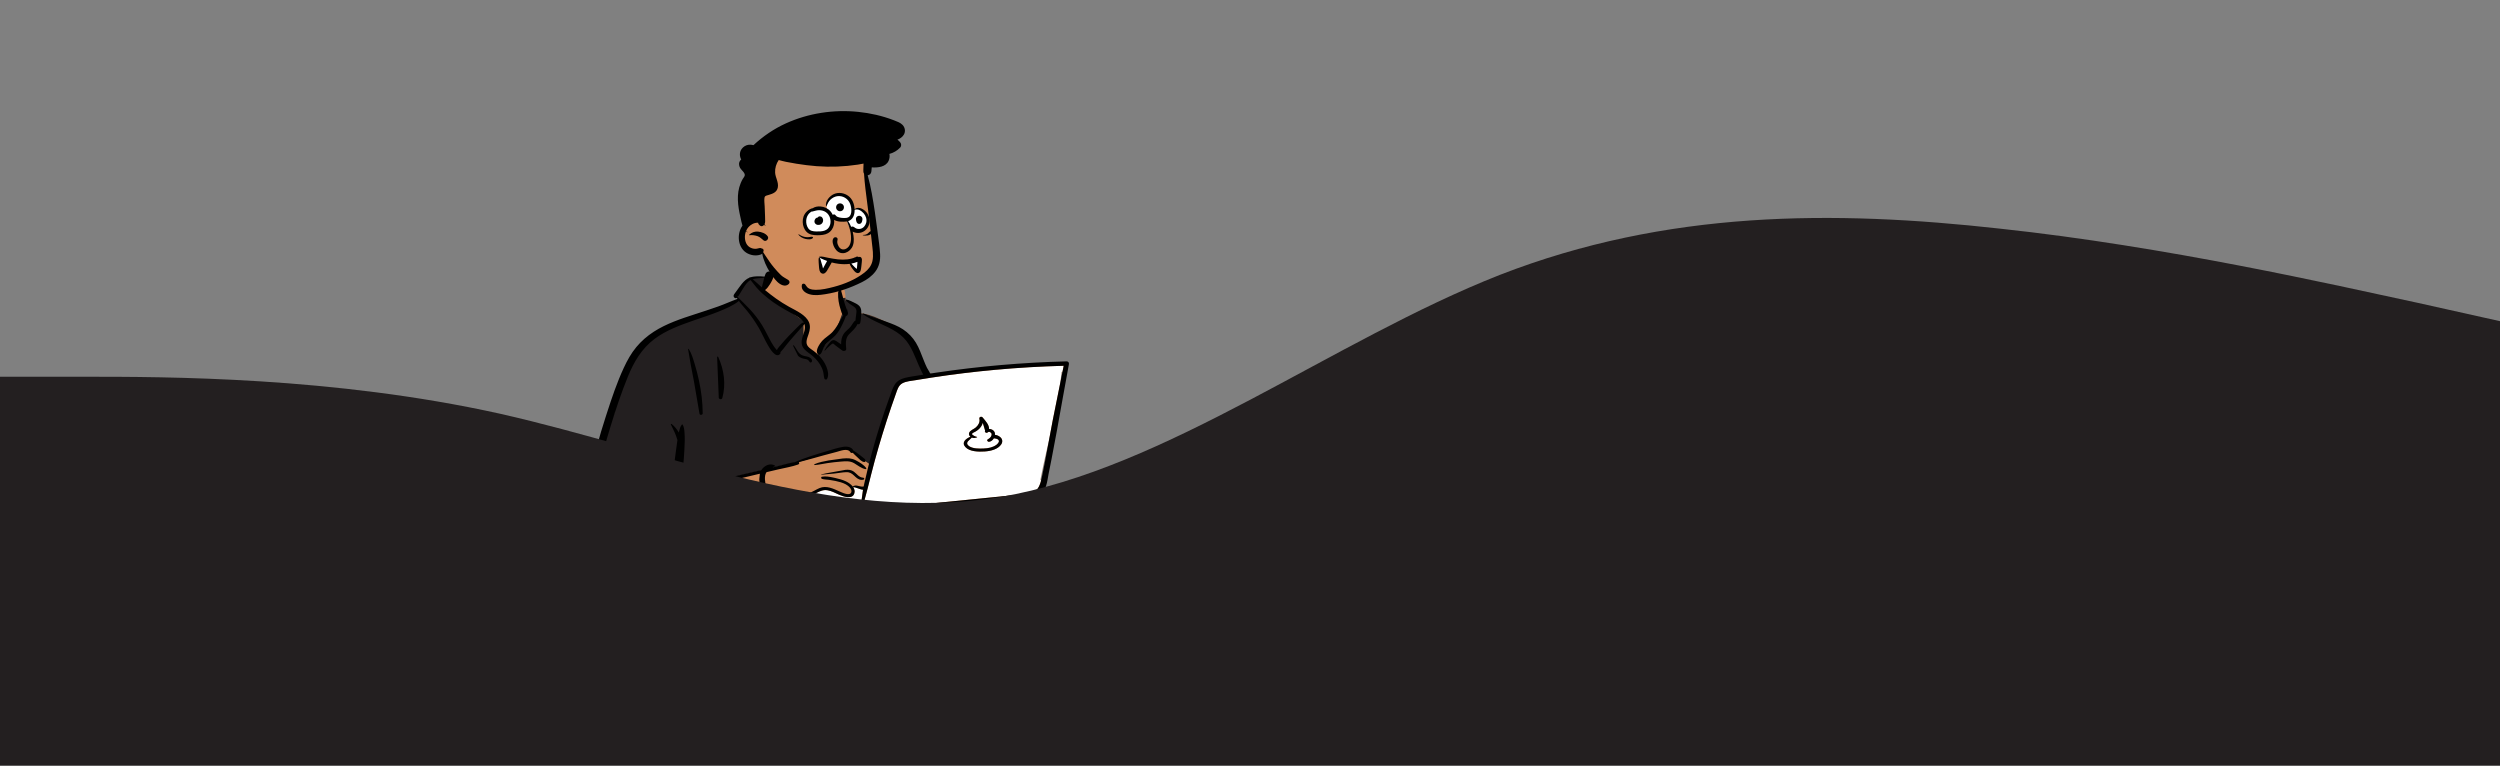 <svg width="1440" height="441" viewBox="0 0 1440 441" fill="none" xmlns="http://www.w3.org/2000/svg"     preserveAspectRatio="none">
<rect x="0" y="0" width="1440" height="441" fill="#808080" stroke="none"/>
<path fill-rule="evenodd" clip-rule="evenodd" d="M608.957 209.212C605.01 209.558 601.063 209.903 597.116 210.249C578.213 211.537 559.318 214.228 540.559 215.843C540.092 215.165 539.178 215.276 538.623 215.747C536.751 215.601 534.653 214.325 532.958 215.653C532.903 215.646 532.848 215.638 532.792 215.633C529.773 210.464 527.686 204.951 525.661 199.43C524.368 196.036 522.629 192.75 519.415 190.472C513.93 187.075 501.362 180.187 494.922 180.477C494.815 179.448 494.277 178.388 493.395 177.703C495.34 174.744 487.561 172.814 487.013 173.157C487.364 163.272 482.152 154.688 470.659 152.719C460.363 150.805 445.718 150.484 440.18 160.083C439.572 160.022 433.349 159.993 432.747 160.053C431.811 158.995 421.532 169.017 425.745 172.506C388.078 187.37 366.661 185.596 356.235 227.383C354.826 231.308 354.723 235.604 353.235 239.442C347.94 250.471 343.645 262.216 342.576 274.217C339.995 274.807 339.698 278.868 342.688 279.455C343.83 279.68 344.785 279.987 345.618 280.568C344.967 290.403 347.633 312.87 349.313 312.8C352.739 322.526 368.019 325.271 378.837 321.853C376.972 324.983 378.837 326.951 378.837 328.623C417.763 329.937 460.324 329.18 499.239 330.982C504.217 330.919 509.453 332.072 514.363 331.408C517.357 330.768 517.362 326.568 514.325 326.049L527.596 323.477C527.299 323.378 533.066 319.956 537.425 313.561C541.482 306.408 538.721 297.774 540.559 289.993C554.917 288.945 569.512 288.497 583.713 286.328C585.649 291.496 594.031 285.316 596.695 282.829C596.692 282.825 596.689 282.822 596.685 282.818C597.975 282.503 599.009 281.425 599.043 280.149C599.948 278.996 600.137 277.372 599.27 276.258C603.245 255.8 609.303 234.912 611.493 214.262C612.268 214.109 612.997 213.806 613.615 213.34L613.565 213.295C614.612 212.254 614.816 210.456 613.07 209.571C611.661 208.856 610.485 209.078 608.957 209.212Z" fill="#D08B5B"/>
<path fill-rule="evenodd" clip-rule="evenodd" d="M458.844 285.781L461.885 287.507L486.762 294.657L501.964 296.384L514.403 294.657V313.644L516.89 331.397C515.785 333.205 505.281 333.205 485.38 331.397C472.693 330.245 426.327 329.685 415.77 329.439L415.172 329.425C402.767 329.105 390.513 329.105 378.41 329.425V322.767L412.961 307.479L443.918 291.945L458.844 285.781ZM441.218 158.531L443.502 160.053L438.514 167.364L462.814 184.898V198.903L470.507 205.394L474.904 198.903L481.101 191.553L485.504 179.637L484.005 171.787L487.02 171.534C487.034 172.07 487.032 172.611 487.013 173.157C487.561 172.814 495.34 174.744 493.394 177.703C494.277 178.388 494.815 179.448 494.921 180.477C501.362 180.187 513.93 187.075 519.415 190.472C522.629 192.75 524.368 196.036 525.661 199.43L525.965 200.258L526.28 201.108L526.596 201.957C528.345 206.626 530.234 211.253 532.792 215.633C532.848 215.638 532.903 215.646 532.958 215.653C534.653 214.325 536.751 215.601 538.623 215.748C539.165 215.287 540.05 215.17 540.526 215.797L540.559 215.843L517.238 219.941L501.853 268.083L488.455 258.382L481.263 259.336L462.272 265.446L440.183 270.564L389.758 282.966H383.336L345.97 274.916L342.603 273.925C343.715 262.025 347.982 250.382 353.234 239.442C354.723 235.604 354.825 231.308 356.235 227.383C366.66 185.596 388.078 187.37 425.745 172.506C421.532 169.017 431.811 158.995 432.747 160.053L432.806 160.048L432.934 160.042L433.098 160.037C434.568 159.999 439.634 160.028 440.18 160.083C440.497 159.534 440.844 159.017 441.218 158.531Z" fill="#231F20"/>
<path fill-rule="evenodd" clip-rule="evenodd" d="M612.684 210.674L611.99 214.127C611.825 214.176 611.657 214.216 611.487 214.25C611.268 216.309 611.012 218.37 610.722 220.432L606.416 241.845C605.673 245.633 604.968 249.429 604.268 253.227L603.34 257.306L602.765 259.841C601.525 265.331 600.321 270.804 599.263 276.246C599.423 276.451 599.547 276.673 599.637 276.907L599.556 277.213L599.499 277.418L599.441 277.62C598.607 280.48 597.155 283.254 593.735 284.096C591.155 284.73 588.324 284.788 585.66 285.038L585.365 285.067L538.746 289.744C533.113 290.309 527.482 290.891 521.853 291.479L516.972 291.99C510.17 292.692 503.328 293.245 496.626 294.517C496.38 294.564 496.176 294.652 496.009 294.767C497.359 290.21 498.651 285.658 499.822 281.055C501.14 275.874 502.39 270.682 503.8 265.52C506.64 255.119 509.823 244.787 513.308 234.543C514.04 232.393 514.788 230.248 515.552 228.107L516.089 226.611L516.502 225.418C517.141 223.6 517.932 221.732 519.805 220.729C521.998 219.555 524.989 219.36 527.476 218.954L529.16 218.672C531.68 218.253 534.203 217.849 536.729 217.462C548.824 215.606 560.987 214.117 573.195 212.999C585.898 211.836 598.645 211.079 611.408 210.71L612.684 210.674ZM496.975 282.068L497.094 282.077L495.353 294.495C495.074 294.321 494.721 294.215 494.289 294.216C488.577 294.231 483.102 292.602 477.806 290.812L477 290.538L474.751 289.767C472.466 288.985 470.168 288.221 467.827 287.588L466.881 287.333L466.4 287.206C464.628 286.745 462.764 286.325 460.92 286.221L460.669 286.209L461.206 285.957C461.284 285.921 461.353 285.88 461.414 285.835C462.429 285.902 463.445 285.884 464.516 285.712C466.529 285.389 468.486 284.764 470.283 283.894L471.086 283.506L471.414 283.351L471.631 283.25L471.847 283.153C473.391 282.467 474.867 282.037 476.816 282.402C479.028 282.818 480.967 283.881 482.961 284.78L483.315 284.937L483.553 285.04L483.796 285.142L484.041 285.242C486.738 286.325 491.03 287.493 492.065 284.222C492.48 282.908 492.155 281.677 491.434 280.598C492.777 280.494 495.177 281.907 496.975 282.068ZM564.109 241.155L564.141 241.304C564.522 243.135 563.566 244.887 562.119 246.164C560.932 247.212 558.831 247.794 558.236 249.301C557.897 250.158 558.257 250.971 558.953 251.538L558.793 251.608L558.636 251.68L558.483 251.752L558.334 251.825L558.189 251.898C555.824 253.11 553.899 255.08 556.031 257.461C558.45 260.161 563.505 260.248 567.066 260.037L567.306 260.022C570.759 259.791 574.85 258.756 576.723 255.912C577.581 254.607 577.487 253.029 576.29 251.912C575.567 251.238 574.279 250.547 573.098 250.465C573.149 249.871 573.07 249.297 572.836 248.813C572.33 247.767 570.982 247.063 569.682 247.037C569.788 244.816 567.793 242.623 566.324 240.847L566.174 240.665L566.029 240.486C565.355 239.649 563.913 240.118 564.109 241.155ZM566.079 243.519L567.417 247.991L567.394 248.027C566.923 248.826 568.159 249.732 568.891 249.061L568.965 248.99C569.835 248.189 571.17 249.266 571.187 250.119C571.21 251.32 570.334 252.248 569.29 252.861L569.217 252.903L569.025 253.01C568.168 253.515 568.817 254.571 569.758 254.443C570.924 254.284 571.879 253.459 572.468 252.43C573.097 252.59 573.813 252.571 574.475 252.902C576.145 253.735 575.184 255.192 574.097 256.072L574.053 256.108L573.965 256.177C571.97 257.694 569.254 258.221 566.694 258.334L566.547 258.34C563.961 258.439 560.592 258.472 558.376 257.115C556.997 256.271 556.597 255.073 557.765 253.939C558.425 253.299 559.091 252.652 559.777 252.027C560.804 252.464 561.721 252.287 562.771 251.873C562.906 251.82 562.831 251.636 562.699 251.636C562.12 251.636 559.994 250.676 559.891 250.063C559.795 249.496 560.971 249.018 561.543 248.744L561.626 248.703L561.698 248.666C562.296 248.343 562.859 247.966 563.374 247.544C564.68 246.471 565.629 245.126 566.043 243.653L566.079 243.519Z" fill="white"/>
<path fill-rule="evenodd" clip-rule="evenodd" d="M440.898 157.854C442.071 155.224 446.036 156.246 445.594 159.009C445.329 160.663 444.313 162.411 443.401 163.861C442.658 165.041 441.811 166.193 440.661 167.078C442.707 168.78 444.83 170.42 447.007 171.978C449.382 173.677 451.88 175.243 454.462 176.683C456.726 177.945 459.093 179.063 461.227 180.504C463.211 181.843 465.019 183.454 465.939 185.556C466.919 187.795 466.493 190.108 465.771 192.345L465.688 192.598C464.951 194.815 463.675 197.487 465.445 199.575C466.345 200.639 467.655 201.392 468.786 202.242C469.791 202.997 470.734 203.819 471.599 204.701C473.486 206.625 475.02 208.79 475.988 211.202L476.075 211.421C476.905 213.556 477.511 216.172 476.39 218.268C476.068 218.869 475.031 218.674 474.85 218.088C474.443 216.763 474.464 215.375 474.123 214.03C473.767 212.632 473.176 211.305 472.403 210.05C470.908 207.621 468.884 205.546 466.492 203.792L465.776 203.272C463.91 201.906 462.196 200.457 461.818 198.197C461.412 195.778 462.499 193.474 463.197 191.185C463.684 189.59 463.843 188.06 463.317 186.619C462.674 187.554 461.797 188.442 461.104 189.235C459.723 190.813 458.328 192.382 456.938 193.953C455.512 195.565 454.121 197.202 452.797 198.881C452.205 199.633 451.619 200.389 451.035 201.145C450.596 201.714 449.983 202.282 449.504 202.862C449.621 203.172 449.612 203.529 449.401 203.783C446.862 206.843 443.25 200.459 442.308 198.845C440.39 195.56 438.962 192.07 437.038 188.786C435.043 185.381 432.773 182.067 430.241 178.959C428.71 177.079 426.994 175.313 425.594 173.373C422.294 176.042 417.953 177.831 413.965 179.454C409.583 181.236 405.031 182.692 400.538 184.238L399.211 184.698C391.47 187.393 383.54 190.354 377.106 195.14C369.546 200.766 365.073 208.606 361.743 216.724C357.91 226.071 354.739 235.67 351.782 245.262C350.27 250.17 348.834 255.1 347.485 260.046C346.296 264.404 345.31 268.805 343.933 273.117C346.725 273.029 349.909 273.993 352.293 274.272C363.155 275.54 373.872 277.562 384.127 281.063C385.394 281.495 385.76 282.624 385.485 283.539C386.215 283.355 386.945 283.168 387.676 282.985C386.875 281.891 387.257 279.935 387.32 278.723L387.324 278.639C387.389 277.024 387.585 275.406 387.713 273.793C387.955 270.719 388.271 267.667 388.691 264.61L388.798 263.845C389.274 260.52 389.626 257.174 390.146 253.854L390.207 253.474C389.958 252.625 389.668 251.786 389.364 250.95C388.553 248.725 387.408 246.63 386.405 244.475C386.287 244.221 386.692 244.076 386.881 244.228C388.58 245.591 389.929 247.32 391.014 249.129C391.032 249.044 391.049 248.958 391.069 248.873L391.192 248.33C391.497 247.005 391.868 245.612 392.779 244.537C392.876 244.423 393.068 244.399 393.16 244.537C394.032 245.853 394.129 247.52 394.263 249.017C394.415 250.711 394.434 252.427 394.407 254.125C394.355 257.445 394.093 260.774 393.884 264.088C393.679 267.345 393.276 270.561 392.757 273.785L392.659 274.39C392.405 275.925 392.197 277.479 391.863 279.004L391.768 279.419C391.59 280.175 391.48 281.241 391.124 282.126C400.283 279.847 409.457 277.62 418.648 275.432C425.291 273.85 431.941 272.293 438.588 270.725C438.939 270.161 439.375 269.634 439.92 269.164C441.716 267.612 444.096 266.92 446.279 268.114C446.456 268.212 446.471 268.46 446.279 268.554C445.861 268.757 445.442 268.967 445.03 269.185L449.021 268.22C452.005 267.499 455.024 266.598 458.077 266.095C463.701 263.619 469.75 261.827 475.675 260.056L476.373 259.845C479.406 258.923 482.544 257.89 485.678 257.378C487.973 257.004 490.666 257.456 491.589 259.553C492.757 260.239 493.856 261.046 494.916 261.84C495.683 262.414 496.418 263.023 497.165 263.617L497.303 263.725C497.914 264.198 498.398 264.515 498.548 265.267C498.626 265.656 498.349 266.182 497.811 266.13C496.166 265.973 494.829 264.273 493.713 263.257C492.851 262.472 491.983 261.66 491.196 260.797C490.737 261.02 490.109 260.98 489.817 260.487C488.303 257.93 484.157 259.702 481.863 260.308L478.576 261.176C476.933 261.61 475.291 262.047 473.651 262.491C469.144 263.712 464.66 265.078 460.112 266.199C460.519 266.598 460.463 267.308 459.69 267.578C456.131 268.824 452.226 269.468 448.528 270.323C446.193 270.863 443.859 271.407 441.527 271.954C441.127 272.532 440.839 273.185 440.718 273.947C440.273 276.745 441.131 279.975 441.968 282.681L442.093 283.085C442.781 285.262 443.792 287.93 445.897 289.304C446.411 289.639 447.065 289.872 447.725 289.925C451.845 288.033 455.965 286.141 460.088 284.253C460.852 283.903 461.557 284.377 461.729 284.94C463.182 284.727 464.633 284.392 465.954 283.992C468.173 283.319 469.906 282.037 471.987 281.15C476.013 279.434 480.125 281.542 483.73 283.144L484.56 283.508C486.177 284.208 489.54 285.552 490.316 283.639C491.066 281.787 488.694 279.809 487.162 278.976C485.336 277.982 483.21 277.45 481.146 277.008C479.968 276.755 478.775 276.548 477.576 276.398C476.215 276.227 474.809 276.252 473.498 275.859C472.847 275.663 472.747 274.741 473.498 274.588C475.516 274.179 477.923 274.625 480.028 275.082L481.129 275.324C483.249 275.788 485.391 276.371 487.323 277.297C488.727 277.971 490.21 278.994 491.178 280.246C492.02 279.549 493.066 279.573 494.157 279.831L494.749 279.978C495.726 280.22 496.518 280.386 497.469 280.219C497.596 279.602 497.725 278.984 497.863 278.367C499.218 272.298 500.705 266.252 502.345 260.238C505.173 249.865 508.446 239.606 512.137 229.452L512.507 228.437C513.358 226.114 514.043 223.584 515.415 221.451C516.713 219.433 518.792 218.271 521.262 217.655C524.066 216.957 527.011 216.592 529.871 216.12C530.509 216.015 531.148 215.915 531.787 215.812C531.247 214.943 530.845 213.956 530.482 213.199L530.418 213.068C529.639 211.483 528.939 209.869 528.263 208.247L527.757 207.027C526.536 204.09 525.276 201.202 523.56 198.455C521.753 195.564 519.356 193.2 516.369 191.244C510.277 187.256 502.935 185.221 497.027 180.959C496.785 180.784 497.095 180.485 497.341 180.596C501.33 182.384 505.637 183.6 509.786 185.056L510.605 185.344C513.884 186.504 517.215 187.766 520.054 189.644C523.219 191.738 525.712 194.338 527.585 197.431C529.431 200.479 530.613 203.891 531.915 207.146L532.264 208.014C532.789 209.315 533.332 210.612 533.954 211.878C534.447 212.883 535.369 214.03 535.787 215.178C536.933 215.001 538.079 214.823 539.225 214.652C564.065 210.953 589.183 208.779 614.356 208.143C615.341 208.118 615.851 208.956 615.705 209.723C613.29 222.466 611.143 235.253 608.787 248.006C607.759 253.572 606.71 259.133 605.637 264.692C605.093 267.509 604.465 270.314 603.95 273.135C603.534 275.413 603.232 277.708 602.519 279.933C601.878 281.929 600.896 283.852 599.283 285.374C597.543 287.015 595.116 287.809 592.673 288.185C586.47 289.137 580.107 289.526 573.854 290.16L540.562 293.539C541.048 297.484 541.084 301.367 540.861 305.358L540.734 307.537C540.63 309.289 540.506 311.044 540.224 312.778C539.87 314.954 538.754 316.796 537.111 318.421C535.602 319.913 533.769 321.187 531.986 322.407C530.135 323.673 528.222 324.896 526.046 325.68L525.764 325.78C523.855 326.445 520.273 327.474 517.664 327.098C518.005 328.623 518.665 330.262 518.08 331.77C517.808 332.471 516.782 332.82 516.152 332.224C514.906 331.043 514.809 329.483 514.514 327.941C514.207 326.338 513.942 324.728 513.707 323.115C513.252 319.996 512.898 316.848 512.789 313.702C512.678 310.471 512.721 307.236 512.916 304.009C513.017 302.352 513.141 300.695 513.377 299.049C513.477 298.347 513.58 297.644 513.698 296.943C513.741 296.688 513.788 296.434 513.839 296.18L510.851 296.481C506.269 296.937 501.685 297.349 497.071 297.413C496.524 297.42 496.104 297.198 495.829 296.875C495.536 297.301 495.027 297.605 494.297 297.602C487.853 297.581 481.852 295.701 475.991 293.486C473.037 292.369 470.128 291.16 467.17 290.052C464.408 289.019 461.456 288.281 458.761 287.117L451.679 290.43C451.627 290.593 451.561 290.748 451.49 290.877C451.029 291.716 450.12 292.172 449.191 292.515C448.3 292.844 447.377 292.947 446.478 292.864C441.107 295.374 435.735 297.883 430.36 300.385L424.983 302.885C414.271 307.861 403.6 312.918 392.82 317.777L392.027 318.133C388.303 319.799 384.305 321.487 380.173 322.747C380.1 323.68 380.146 324.587 380.234 325.575L380.255 325.79C380.378 326.957 380.642 328.419 379.593 329.25C379.047 329.682 378.072 329.684 377.7 329.032C377.027 327.851 377.632 325.989 377.845 324.705C377.921 324.249 378.013 323.78 378.149 323.324C373.412 324.582 368.532 325.192 363.711 324.486C359.018 323.799 355.383 321.161 352.452 317.935C349.36 314.53 347.162 310.563 345.983 306.31C344.641 301.47 344.553 296.472 344.585 291.514C344.618 286.235 344.837 280.93 345.557 275.687C344.768 275.522 343.894 275.379 343.097 275.428C342.702 275.991 341.936 276.228 341.245 276.155C339.74 277.635 343.556 279.148 344.776 279.527C345.199 279.659 345.154 280.272 344.665 280.254L344.358 280.241C342.473 280.151 340.527 279.864 339.419 278.302C338.531 277.05 338.797 275.566 339.856 274.545C340.555 268.649 342.226 262.908 343.781 257.156C345.308 251.511 347.005 245.902 348.804 240.321L349.611 237.823C352.444 229.072 355.404 220.251 359.312 211.848C361.263 207.653 363.511 203.534 366.558 199.876C369.398 196.465 372.751 193.547 376.605 191.055C383.79 186.408 392.222 183.6 400.506 180.925L400.876 180.805C405.169 179.42 409.452 178.018 413.696 176.517C417.449 175.19 421.045 173.507 424.78 172.16C424.659 171.963 424.542 171.765 424.429 171.564L424.36 171.615C424.348 171.624 424.336 171.632 424.324 171.64C423.948 171.872 423.395 171.758 423.085 171.497C422.211 170.761 422.507 169.945 423.091 169.181L423.166 169.084C423.88 168.192 424.517 167.25 425.175 166.325L425.588 165.747C426.694 164.203 427.855 162.649 429.33 161.373C430.012 160.782 430.76 160.34 431.552 160.01C431.484 159.882 432.078 159.621 432.246 159.752C434.755 158.933 437.641 159.105 440.377 159.331M538.951 293.702L535.462 294.056C531.625 294.446 527.786 294.822 523.946 295.195L515.606 296.004C515.585 296.428 515.527 296.843 515.516 297.163C515.462 298.814 515.421 300.466 515.383 302.118C515.306 305.429 515.39 308.743 515.635 312.048C515.872 315.25 516.184 318.453 516.668 321.633L516.768 322.269L516.825 322.603C517.221 322.637 517.609 322.805 517.932 323.149C518.638 323.901 521.192 323.17 522.19 322.854C523.83 322.333 525.375 321.453 526.8 320.571C528.192 319.709 529.446 318.705 530.65 317.647L531.636 316.777C532.616 315.908 533.598 314.982 534.198 313.889C535.013 312.407 535.118 310.587 535.357 308.972C535.651 306.987 536.001 305.001 536.371 303.025M437.687 272.856L437.325 272.941C424.182 276.057 411.058 279.264 397.874 282.242C391.35 283.716 384.794 285.083 378.262 286.528L377.204 286.764C372.051 287.926 366.836 289.325 362.89 292.659C362.744 292.782 362.532 292.593 362.67 292.463C366.923 288.424 372.972 286.714 378.779 285.232C379.853 284.958 380.928 284.69 382.002 284.418C374.103 281.906 366.08 279.721 357.871 278.162C355.758 277.761 353.619 277.466 351.507 277.063C350.034 276.782 348.596 276.376 347.138 276.038L345.992 275.781L345.977 279.013C345.958 283.591 345.967 288.165 346.229 292.742L346.278 293.59C346.584 298.683 347.061 303.883 349.087 308.685C350.733 312.588 353.358 316.265 356.79 319.108C358.527 320.546 360.394 321.666 362.702 322.218C364.845 322.732 367.09 322.792 369.293 322.655C379.86 321.997 389.266 316.877 398.445 312.637C413.459 305.703 428.474 298.772 443.503 291.864C443.097 291.616 442.714 291.33 442.366 291.01C440.351 289.153 439.288 286.611 438.59 284.15C437.846 281.53 437.402 278.721 437.35 276.016M456.81 294.541C456.943 294.477 457.096 294.557 457.102 294.69C457.149 295.714 456.514 296.724 456.04 297.647L455.99 297.745C455.415 298.888 454.784 300.015 454.132 301.125C452.829 303.342 451.474 305.535 450.061 307.697C447.218 312.047 444.059 316.214 440.326 320.001C439.482 320.857 438.095 319.76 438.637 318.838C441.246 314.398 444.288 310.205 447.419 306.048C448.986 303.967 450.553 301.884 452.136 299.812C452.796 298.948 453.465 298.086 454.152 297.238L454.566 296.731M612.692 210.686C599.502 211.042 586.328 211.809 573.202 213.011C560.994 214.13 548.831 215.618 536.736 217.474C534.21 217.862 531.687 218.265 529.167 218.684L527.656 218.938C525.135 219.364 522.057 219.54 519.813 220.741C517.447 222.007 516.808 224.653 516.02 226.835C515.095 229.402 514.193 231.976 513.315 234.556C509.83 244.799 506.647 255.131 503.807 265.532C502.398 270.694 501.147 275.886 499.829 281.067C498.658 285.671 497.366 290.222 496.016 294.78C496.183 294.664 496.387 294.576 496.633 294.53C503.335 293.258 510.177 292.705 516.979 292.002L517.638 291.933C524.675 291.195 531.712 290.462 538.753 289.756L585.372 285.079C588.121 284.804 591.067 284.766 593.742 284.108C598.291 282.989 599.358 278.452 600.121 274.838L600.144 274.729C602.445 263.813 604.277 252.801 606.423 241.857M497.101 282.089C495.291 281.983 492.814 280.504 491.441 280.61C492.162 281.689 492.487 282.92 492.072 284.234C490.916 287.891 485.687 285.999 483.168 284.882C481.103 283.965 479.109 282.844 476.823 282.415C474.233 281.929 472.478 282.848 470.29 283.907C468.493 284.776 466.536 285.401 464.523 285.724C463.453 285.896 462.436 285.914 461.421 285.847C461.36 285.892 461.291 285.933 461.213 285.97L460.676 286.221C463.103 286.32 465.576 286.988 467.834 287.6C470.175 288.234 472.473 288.998 474.758 289.779L477.007 290.55C482.553 292.444 488.294 294.243 494.297 294.228C494.728 294.227 495.082 294.333 495.36 294.507M486.975 270.63C488.763 270.435 490.413 270.644 491.842 271.682C493.565 272.934 494.723 275.011 497.2 275.147C497.922 275.187 498.09 276.093 497.372 276.282C495.528 276.769 494.035 275.88 492.779 274.724L491.935 273.937C490.693 272.79 489.548 271.904 487.441 271.972C485.185 272.046 482.926 272.511 480.684 272.747C478.145 273.015 475.606 273.243 473.059 273.44C472.941 273.449 472.921 273.283 473.032 273.259L475.885 272.625M485.249 264.109L485.544 264.083C488.14 263.858 490.515 263.849 492.834 265.095L493.279 265.335C495.369 266.469 497.645 267.804 498.952 269.639C499.166 269.94 498.813 270.293 498.455 270.217C495.942 269.679 494.105 268.034 491.992 266.803C489.62 265.422 487.17 265.65 484.466 265.864C481.848 266.072 479.231 266.358 476.639 266.747C474.203 267.113 471.759 267.69 469.299 267.873L469.299 267.869C469.018 267.869 468.858 267.492 469.145 267.364C471.642 266.252 474.534 265.726 477.25 265.217M564.126 241.216C563.875 240.145 565.352 239.648 566.036 240.498L566.182 240.677C567.66 242.484 569.799 244.751 569.69 247.049C570.989 247.075 572.337 247.779 572.843 248.826C573.077 249.31 573.157 249.883 573.105 250.477C574.286 250.559 575.575 251.251 576.297 251.924C577.494 253.041 577.589 254.619 576.73 255.924C574.857 258.768 570.767 259.803 567.313 260.034L567.19 260.042C563.624 260.262 558.484 260.203 556.038 257.473C553.679 254.84 556.287 252.708 558.96 251.55C558.264 250.983 557.904 250.17 558.243 249.313C558.838 247.806 560.939 247.224 562.126 246.176C563.573 244.899 564.53 243.147 564.148 241.316M566.086 243.531C565.693 245.056 564.727 246.451 563.381 247.556C562.866 247.979 562.303 248.355 561.705 248.678L561.633 248.715C561.102 248.981 559.798 249.479 559.898 250.076C560.001 250.689 562.127 251.648 562.707 251.649C562.838 251.649 562.913 251.832 562.778 251.886C561.728 252.299 560.811 252.477 559.784 252.039C559.098 252.664 558.432 253.311 557.772 253.952C556.605 255.086 557.004 256.283 558.383 257.127C560.599 258.484 563.968 258.451 566.554 258.352C569.157 258.253 571.939 257.735 573.972 256.189L574.06 256.12C575.165 255.243 576.174 253.758 574.482 252.914C573.82 252.583 573.104 252.603 572.475 252.442C571.886 253.471 570.931 254.296 569.766 254.455C568.824 254.583 568.175 253.527 569.032 253.022L569.224 252.916C570.3 252.303 571.218 251.36 571.194 250.131C571.177 249.278 569.842 248.201 568.972 249.002L568.933 249.041C568.205 249.773 566.923 248.85 567.402 248.04L567.425 248.003M396.339 201.125C396.335 200.942 396.624 200.874 396.725 201.032C398.415 203.684 399.298 206.934 400.198 209.855C401.14 212.915 401.901 216.006 402.585 219.12C403.969 225.425 404.707 231.694 404.757 238.12C404.764 239.038 403.088 239.282 402.924 238.342C401.836 232.091 400.794 225.833 399.697 219.584C399.145 216.441 398.503 213.31 397.889 210.176M413.064 205.744C412.939 205.378 413.536 205.256 413.688 205.59C417.079 213.014 418.227 221.428 416.05 229.26C415.717 230.458 413.75 229.939 414.001 228.756M456.796 199.147C456.779 198.873 457.177 198.83 457.328 199.018C458.934 201.038 459.6 203.742 462.419 204.785C463.826 205.306 465.41 205.216 466.653 206.096C467.484 206.684 468.122 207.613 467.498 208.505C467.296 208.793 466.733 208.937 466.46 208.624C466.061 208.168 465.851 207.622 465.309 207.28C464.545 206.798 463.516 206.769 462.64 206.542C461.507 206.249 460.509 205.736 459.691 204.975M483.635 165.469C483.801 165.393 483.96 165.442 484.065 165.569C484.217 165.751 484.198 165.928 484.013 166.053C484.26 166.504 484.552 167.634 484.594 167.798C484.763 168.465 484.943 169.128 485.132 169.79C485.511 171.126 485.844 172.472 486.224 173.808C486.627 175.224 487.107 176.626 487.642 178.007C487.676 178.096 487.714 178.187 487.754 178.28L487.815 178.42L487.83 178.399C487.938 178.246 488.164 178.353 488.137 178.514C488.113 178.662 488.079 178.809 488.051 178.956L488.107 179.088C488.456 179.927 488.696 180.811 488.055 181.552C487.815 181.828 487.551 181.992 487.222 182.041C486.694 183.592 486.033 185.114 485.324 186.576L485.117 187.003C484.074 189.136 482.963 191.241 481.304 193.056C479.492 195.039 477 196.393 475.422 198.565C474.688 199.575 474.177 200.638 473.763 201.779L473.607 202.212C473.313 203.019 472.973 203.802 472.124 204.275C471.853 204.426 471.448 204.378 471.229 204.172C469.489 202.53 471.311 199.463 472.36 197.873C473.819 195.661 475.931 194.247 478.045 192.578C480.324 190.78 481.778 188.375 483.184 186.005C484.045 184.553 484.876 183.07 485.752 181.611C484.837 180.89 484.544 179.458 484.235 178.462L484.206 178.373C483.694 176.779 483.287 175.143 483.03 173.5C482.783 171.92 482.68 170.363 482.745 168.775L482.764 168.37M487.036 172.987C486.833 172.74 487.168 172.46 487.445 172.512C489.131 172.823 490.779 173.733 492.292 174.469L492.453 174.547C493.661 175.128 494.876 175.84 495.51 176.968C496.2 178.195 496.143 179.608 496.049 180.941L496.04 181.065C495.925 182.664 495.906 184.325 495.527 185.894C495.333 186.698 494.517 186.924 493.82 186.734C492.99 189.072 490.659 190.794 488.956 192.638C486.785 194.989 487.194 198.164 487.421 200.996C487.513 202.142 485.914 202.468 485.09 201.857L483.193 200.451C482.877 200.216 482.561 199.981 482.246 199.745C481.977 199.542 481.71 199.339 481.445 199.132L481.049 198.82C480.874 198.68 480.099 197.909 479.873 197.877C479.325 197.799 478.022 199.088 477.576 199.492L477.52 199.543C476.68 200.277 475.922 201.067 475.216 201.904C475.086 202.058 474.832 201.93 474.925 201.753C475.558 200.543 476.294 199.387 477.167 198.305L477.344 198.09C477.925 197.391 478.705 196.157 479.731 195.951C480.984 195.699 482.235 196.82 483.147 197.442L483.205 197.481C483.638 197.771 484.067 198.066 484.495 198.364C484.45 196.255 484.749 194.125 485.969 192.308C486.829 191.026 488.118 190.077 489.222 188.976C490.45 187.75 491.091 186.243 492.203 184.966C492.346 184.802 492.543 184.713 492.757 184.685C492.8 183.658 492.969 182.621 493.1 181.606L493.138 181.302C493.27 180.199 493.583 178.851 492.978 177.817C492.406 176.841 491.093 176.152 490.121 175.49L489.327 174.941M432.33 161.32C431.823 161.582 431.348 161.907 430.918 162.314C429.563 163.596 428.595 165.192 427.652 166.726C427.145 167.553 426.656 168.388 426.144 169.213C425.921 169.572 425.693 169.927 425.461 170.281C425.354 170.444 425.036 170.769 424.879 170.969C425.054 171.187 425.235 171.403 425.42 171.616C425.49 171.697 430.349 176.42 432.043 178.268C434.637 181.099 436.956 184.089 438.938 187.289C440.879 190.424 442.356 193.742 444.154 196.937C445.054 198.537 446.059 200.125 447.341 201.509C447.39 201.563 447.442 201.614 447.493 201.667C447.982 200.489 449.235 199.227 449.85 198.503L449.908 198.434C451.303 196.756 452.777 195.129 454.283 193.529C455.658 192.068 457.069 190.638 458.513 189.232L459.056 188.706C460.063 187.736 461.341 186.285 462.815 185.592C462.657 185.341 462.474 185.093 462.264 184.848C460.884 183.239 458.932 182.071 457.007 181.017L455.758 180.34C451.052 177.781 446.418 175.104 442.332 171.779C440.17 170.02 438.038 168.178 436.221 166.126L435.579 165.4M440.184 160.053C437.979 160.218 435.599 160.179 433.562 160.819C435.373 162.346 437.094 163.995 438.863 165.548C439.02 164.498 439.342 163.46 439.614 162.436" fill="black"/>
<path fill-rule="evenodd" clip-rule="evenodd" d="M498.254 100.61C497.44 95.674 500.112 94.649 498.254 89.956C494.126 81.26 482.875 81.635 474.619 80.966C465.411 80.613 456.091 81.831 447.602 85.531C445.574 86.415 443.624 87.454 441.755 88.635C440.138 89.656 440.36 91.598 441.38 92.657C434.029 103.091 438.233 117.098 432.368 128.082C431.285 130.045 429.852 131.806 428.91 133.849C427.479 136.954 427.387 141.403 430.633 143.466C435.205 145.926 437.757 141.055 440.003 148.116C451.223 172.736 473.781 174.123 495.195 161.287C497.048 160.254 498.939 159.086 500.338 157.463C503.513 153.88 503.139 148.842 503.209 144.368C503.249 141.746 503.255 139.124 503.23 136.502C503.13 125.879 499.618 111.145 498.254 100.61Z" fill="#D08B5B"/>
<path fill-rule="evenodd" clip-rule="evenodd" d="M452.642 71.082C465.572 65.202 480.237 62.972 494.341 64.435C501.303 65.156 508.172 66.702 514.71 69.214L515.283 69.436C516.897 70.059 518.637 70.677 519.863 71.944C521.291 73.417 521.691 75.645 520.671 77.465C519.878 78.879 518.453 79.893 516.933 80.434C517.468 80.874 517.976 81.364 518.453 81.912C519.256 82.829 519.317 84.137 518.453 85.042C516.787 86.785 514.626 88.047 512.299 88.651C512.56 89.917 512.419 91.319 511.858 92.581C510.249 96.202 505.716 96.634 502.228 96.419L502.123 96.412L501.929 98.638C501.825 99.823 501.117 100.743 499.915 100.925C499.873 100.931 499.831 100.935 499.789 100.939C501.69 107.834 502.839 114.941 503.9 122.007C504.454 125.695 504.95 129.392 505.425 133.091L505.582 134.324C506.088 138.312 506.721 142.341 506.94 146.359C507.136 150.004 506.442 153.485 504.201 156.427C502.19 159.065 499.447 161.041 496.498 162.508C489.834 165.824 482.82 168.292 475.449 169.438L474.958 169.514C472.113 169.949 469.182 170.316 466.367 169.527C463.894 168.834 461.301 167.046 461.86 164.173C462.047 163.203 463.401 163.161 463.865 163.911L463.972 164.083C464.528 164.968 465.137 165.79 466.108 166.246C467.244 166.783 468.562 166.933 469.804 166.948C473.272 166.988 476.883 166.122 480.222 165.253C486.459 163.63 492.863 160.984 497.971 156.975C500.145 155.271 501.891 153.141 502.506 150.4C503.267 147.02 502.567 143.326 502.222 139.929C501.51 132.921 500.663 125.926 499.77 118.938L499.591 117.541C498.838 111.699 498.048 105.855 497.672 99.98C497.516 99.766 497.411 99.523 497.369 99.257L497.31 98.874V98.874C497.259 98.547 497.25 98.247 497.286 97.97C497.288 96.909 497.318 95.854 497.379 94.793C497.389 94.603 497.398 94.413 497.404 94.225C496.304 94.468 495.195 94.664 494.082 94.831C486.256 96.013 478.308 96.309 470.419 95.721C466.483 95.427 462.577 94.922 458.683 94.29C456.701 93.969 454.726 93.614 452.757 93.217C451.333 92.931 449.94 92.544 448.54 92.181C447.096 94.288 446.316 96.881 446.468 99.428C446.638 102.334 448.57 104.97 448.028 107.939C447.519 110.718 445.144 111.58 442.8 112.268L441.802 112.557C441.035 112.782 440.478 112.998 440.339 113.923C440.101 115.51 440.394 117.296 440.455 118.891C440.529 120.779 440.626 122.666 440.67 124.554C440.693 125.53 440.731 126.511 440.729 127.487C440.727 128.18 440.624 128.654 440.356 129.102C440.563 129.362 440.748 129.643 440.913 129.941C440.965 130.038 440.835 130.141 440.757 130.061C440.548 129.844 440.326 129.647 440.092 129.471C439.974 129.617 439.837 129.765 439.677 129.924L439.664 129.907V129.907C439.163 130.408 438.366 130.457 437.744 129.924L437.58 129.782C437.125 129.382 436.812 129.049 436.686 128.387C436.679 128.354 436.673 128.32 436.669 128.286C435.511 128.246 434.335 128.52 433.293 129.098C431.643 130.013 430.481 131.317 429.794 132.927C430.068 133.248 430.388 133.536 430.761 133.777C430.814 133.813 430.768 133.891 430.711 133.864C430.329 133.684 429.988 133.462 429.682 133.202C429.435 133.836 429.263 134.517 429.157 135.237C428.786 137.782 429.448 140.891 431.742 142.341C432.735 142.968 433.869 143.309 435.045 143.313C435.619 143.315 436.114 143.218 436.671 143.08C437.048 142.988 437.423 142.852 437.818 142.852C438.155 142.852 438.467 142.937 438.756 143.106L438.676 143.113C438.481 143.131 438.519 143.139 438.79 143.139C439.633 143.176 440.115 144.034 439.728 144.78L439.677 144.895C439.666 144.918 439.657 144.938 439.65 144.953L439.619 145.151C439.616 145.17 439.613 145.189 439.61 145.209L439.598 145.249C439.596 145.255 439.593 145.262 439.591 145.268L440.855 147.201C442.406 149.567 443.991 151.923 445.795 154.083C447.06 155.599 448.401 157.085 449.818 158.46C451.091 159.697 452.617 160.293 454.059 161.265C454.829 161.781 455.054 162.861 454.355 163.556C452.301 165.6 449.394 163.977 447.709 162.315C446.116 160.741 444.739 158.847 443.552 156.951C441.446 153.58 439.77 149.996 439.036 146.105C438.731 146.386 438.341 146.561 437.946 146.699C437.156 146.974 436.285 147.088 435.45 147.117C433.85 147.17 432.248 146.781 430.808 146.092C424.949 143.292 424.089 134.905 427.671 129.96C427.188 128.556 426.918 127.032 426.625 125.733L426.492 125.152C425.01 118.665 424.016 111.836 426.642 105.479C426.979 104.659 427.359 103.86 427.808 103.095C428.168 102.48 428.788 101.825 428.959 101.125C429.338 99.589 426.996 97.974 426.313 96.755C425.51 95.324 425.396 93.635 426.49 92.327C426.629 92.162 426.781 92.01 426.946 91.877C425.908 89.991 425.86 87.62 427.226 85.76C428.124 84.534 429.494 83.676 430.991 83.416C431.906 83.258 433.007 83.317 434.012 83.6C439.519 78.475 445.801 74.193 452.642 71.082ZM431.497 135.212C432.967 133.912 434.59 133.232 436.593 133.403C438.606 133.576 441.031 134.411 442.213 136.142C443.147 137.509 441.244 139.515 439.873 138.488C438.625 137.552 437.792 136.495 436.243 135.992C434.851 135.542 433.129 135.252 431.672 135.51C431.512 135.537 431.352 135.339 431.497 135.212Z" fill="black"/>
<path fill-rule="evenodd" clip-rule="evenodd" d="M474.118 156.66L471.886 148.135L472.246 148.191C475.787 148.747 477.557 149.319 477.557 149.905L477.556 149.945C477.509 150.606 476.363 152.844 474.118 156.66ZM494.667 149.977L493.877 156.073L489.759 151.558L494.667 149.977Z" fill="white"/>
<path fill-rule="evenodd" clip-rule="evenodd" d="M471.402 134.802C476.011 134.802 479.747 131.396 479.747 127.194C479.747 122.992 476.011 119.585 471.402 119.585C466.793 119.585 463.057 122.992 463.057 127.194C463.057 131.396 466.793 134.802 471.402 134.802Z" fill="white"/>
<path fill-rule="evenodd" clip-rule="evenodd" d="M483.761 126.983C487.961 126.983 491.367 123.623 491.367 119.48C491.367 115.336 487.961 111.977 483.761 111.977C479.56 111.977 476.155 115.336 476.155 119.48C476.155 123.623 479.56 126.983 483.761 126.983Z" fill="white"/>
<path fill-rule="evenodd" clip-rule="evenodd" d="M494.113 133.323C497.497 133.323 500.24 130.295 500.24 126.56C500.24 122.825 497.497 120.331 494.113 120.331C490.729 120.331 487.986 122.825 487.986 126.56C487.986 130.295 490.729 133.323 494.113 133.323Z" fill="white"/>
<path fill-rule="evenodd" clip-rule="evenodd" d="M471.964 147.837C473.496 147.541 475.403 148.186 476.931 148.468L477.045 148.488C478.898 148.812 480.747 149.204 482.62 149.395C484.409 149.578 486.236 149.61 488.024 149.405C488.883 149.306 489.735 149.138 490.569 148.912C490.927 148.815 491.281 148.707 491.63 148.588L491.67 148.573C491.927 148.467 492.622 148.066 492.614 148.289C492.809 148.064 493.079 147.904 493.374 147.826C493.791 147.716 494.326 147.819 494.675 148.114C495.129 147.755 495.811 148.013 496.115 148.443C496.637 149.182 496.467 150.048 496.4 150.905L496.394 150.981C496.337 151.788 496.249 152.591 496.141 153.392L496.093 153.736C495.925 154.922 495.879 156.878 494.442 157.266C493.306 157.574 492.267 156.405 491.534 155.477L491.133 154.963C490.659 154.36 490.228 153.74 489.88 153.055C489.722 152.743 489.569 152.424 489.437 152.1C489.42 152.059 489.408 152.023 489.395 151.986C487.288 152.27 485.132 152.229 483.019 151.95C481.682 151.774 480.365 151.519 479.067 151.177L478.482 152.235C477.797 153.47 477.102 154.701 476.371 155.907L476.315 155.999C475.631 157.087 474.486 158.177 473.133 157.362C471.921 156.632 471.87 154.973 471.742 153.735C471.657 152.907 471.588 152.075 471.555 151.243L471.543 150.886C471.521 150.08 471.39 149.145 471.7 148.391C471.745 148.281 471.903 148.196 471.998 148.312C472.645 149.1 472.841 150.32 473.121 151.287C473.432 152.362 473.883 153.536 474.045 154.652L474.09 154.573V154.573C474.25 154.27 474.412 153.969 474.576 153.668L475.066 152.765C475.505 151.95 475.953 151.141 476.405 150.333C475.889 150.139 475.378 149.93 474.869 149.719L473.714 149.236C473.054 148.957 472.382 148.642 471.886 148.135C471.798 148.045 471.828 147.863 471.964 147.837ZM493.876 150.814C492.738 151.277 491.561 151.611 490.363 151.833C490.44 151.912 490.517 151.991 490.589 152.074C490.871 152.401 491.17 152.715 491.471 153.025L491.652 153.21C492.113 153.684 492.805 154.463 493.512 154.916L493.55 154.711C493.556 154.676 493.561 154.646 493.564 154.622L493.639 153.95C493.651 153.837 493.663 153.725 493.674 153.613C493.735 153.007 493.784 152.399 493.834 151.792C493.861 151.472 493.867 151.143 493.876 150.814ZM480.408 111.743C483.119 110.584 486.336 111.131 488.67 112.881C491.059 114.671 492.104 117.582 492.242 120.486C494.132 118.872 496.853 120.093 498.444 121.606C500.28 123.351 501.209 125.984 500.781 128.484C500.354 130.975 498.552 133.172 496.115 133.913C494.948 134.268 493.648 134.276 492.475 133.946C492.076 133.834 491.588 133.66 491.137 133.418C491.163 133.522 491.189 133.625 491.214 133.729C491.799 136.208 492.131 138.994 491.252 141.446C489.841 145.385 484.826 147.59 481.695 144.094C480.465 142.721 479.51 140.571 479.584 138.699C479.623 137.716 480.18 136.578 481.33 136.645C482.221 136.696 482.644 137.443 482.416 138.233L482.402 138.278C481.919 139.788 482.744 141.97 483.939 143C485.773 144.58 488.289 143.205 489.291 141.353C490.46 139.195 490.317 136.427 489.944 134.079C489.577 131.773 488.759 129.664 487.891 127.53C487.799 127.547 487.706 127.563 487.61 127.575C485.884 127.81 482.371 127.898 480.463 126.647C480.668 128.578 480.266 130.566 479.17 132.201C477.948 134.024 476.107 134.988 473.964 135.283C471.883 135.571 469.471 135.629 467.416 135.136C463.041 134.085 461.498 128.682 462.822 124.781C463.604 122.474 465.788 120.398 468.216 119.874C469.467 119.051 471.146 118.808 472.59 118.92C474.745 119.088 476.869 120.02 478.312 121.656C478.864 122.281 479.318 122.989 479.667 123.747C479.785 123.654 479.922 123.585 480.076 123.548C480.318 123.492 480.529 123.479 480.765 123.562C480.883 123.604 481.052 123.751 481.155 123.846L481.388 124.12C481.673 124.454 481.945 124.733 482.454 124.94C483.872 125.518 485.796 125.643 487.303 125.525C491.148 125.224 490.664 120.129 489.717 117.511C488.595 114.41 485.38 112.481 482.108 113.032C480.703 113.269 479.362 114.017 478.333 114.995C477.185 116.087 476.693 117.406 476.004 118.788C475.963 118.87 475.822 118.852 475.805 118.762C475.239 115.847 477.923 112.804 480.408 111.743ZM459.929 135.237C459.812 135.1 459.965 134.859 460.133 134.972C461.358 135.805 462.721 136.406 464.203 136.569C464.899 136.645 465.6 136.65 466.293 136.543C466.884 136.452 467.416 136.272 468.005 136.435C468.319 136.521 468.376 136.886 468.184 137.114C467.294 138.174 465.102 137.891 463.906 137.607C462.36 137.239 460.959 136.448 459.929 135.237ZM501.171 133.301C501.772 132.928 502.488 133.666 502.133 134.263C501.219 135.794 498.571 135.919 497.035 135.552C496.915 135.524 496.942 135.335 497.064 135.338C497.947 135.36 498.745 135.191 499.506 134.73C500.155 134.336 500.543 133.69 501.171 133.301ZM471.812 121.064L471.692 121.065C470.287 121.087 469.001 121.623 467.648 121.906C467.535 121.93 467.423 121.918 467.321 121.881C465.673 122.981 464.537 124.711 464.382 126.987C464.275 128.563 464.66 130.281 465.596 131.574C466.661 133.047 468.377 133.274 470.066 133.318L470.238 133.322C473.432 133.384 476.946 133.196 478.084 129.623C478.927 126.979 478.027 123.77 475.68 122.186C474.54 121.417 473.179 121.063 471.812 121.064ZM497.544 122.96L497.451 122.85C496.198 121.413 494.212 120.103 492.253 120.827L492.259 121.069C492.26 121.11 492.26 121.15 492.26 121.19C492.254 123.967 491.179 126.558 488.535 127.373C489.244 128.385 489.814 129.509 490.27 130.674C490.431 130.569 490.627 130.502 490.855 130.479C491.785 130.385 492.319 131.259 493.126 131.585C493.881 131.891 494.738 131.97 495.535 131.812C497.28 131.467 498.504 129.962 498.933 128.292C499.418 126.404 498.777 124.424 497.544 122.96ZM470.987 125.297C471.568 124.314 473.004 124.456 473.579 125.323L473.606 125.366L473.613 125.358C474.571 126.6 474.108 128.562 472.716 129.261C471.6 129.821 470.181 129.674 469.439 128.584C469.272 128.34 469.166 128.052 469.127 127.761C469.1 127.563 469.115 127.365 469.16 127.168L469.148 127.215C469.17 127.115 469.205 126.96 469.214 126.922C469.312 126.522 469.548 126.092 469.842 125.802C470.145 125.503 470.566 125.321 470.987 125.297ZM494.895 124.275C495.411 124.275 495.868 124.491 496.24 124.833C496.769 125.319 496.843 126.019 496.729 126.683C496.694 126.886 496.646 127.082 496.595 127.282L496.552 127.462C496.544 127.492 496.536 127.522 496.527 127.551C496.495 127.675 496.444 127.788 496.384 127.897C496.164 128.717 495.272 129.125 494.485 128.946C494.115 128.862 493.746 128.554 493.558 128.232C493.496 128.126 493.452 128.02 493.421 127.914L493.268 127.551V127.551C493.239 127.464 493.221 127.371 493.198 127.282C493.147 127.082 493.098 126.886 493.062 126.683C492.94 125.997 493.037 125.346 493.551 124.833C493.896 124.488 494.408 124.275 494.895 124.275ZM483.545 117.156C484.44 117.036 485.35 117.453 485.813 118.243C486.215 118.93 486.213 119.855 485.813 120.541L485.779 120.6V120.6C485.042 121.865 483.323 122.027 482.289 121.05L482.239 121.002V121.002C481.574 120.374 481.424 119.332 481.768 118.515C482.083 117.769 482.743 117.264 483.545 117.156Z" fill="black"/>
<g clip-path="url(#clip0_45_446)">
<path d="M0 217H48C96 217 192 217 288 238.3C384 260 480 302 576 286.3C672 270 768 196 864 158.3C960 121 1056 121 1152 131.7C1248 142 1344 164 1392 174.3L1440 185V441H1392C1344 441 1248 441 1152 441C1056 441 960 441 864 441C768 441 672 441 576 441C480 441 384 441 288 441C192 441 96 441 48 441H0V217Z" fill="#231F20"/>
</g>
<defs>
<clipPath id="clip0_45_446">
<rect width="1440" height="320" fill="white" transform="translate(0 121)"/>
</clipPath>
</defs>
</svg>
